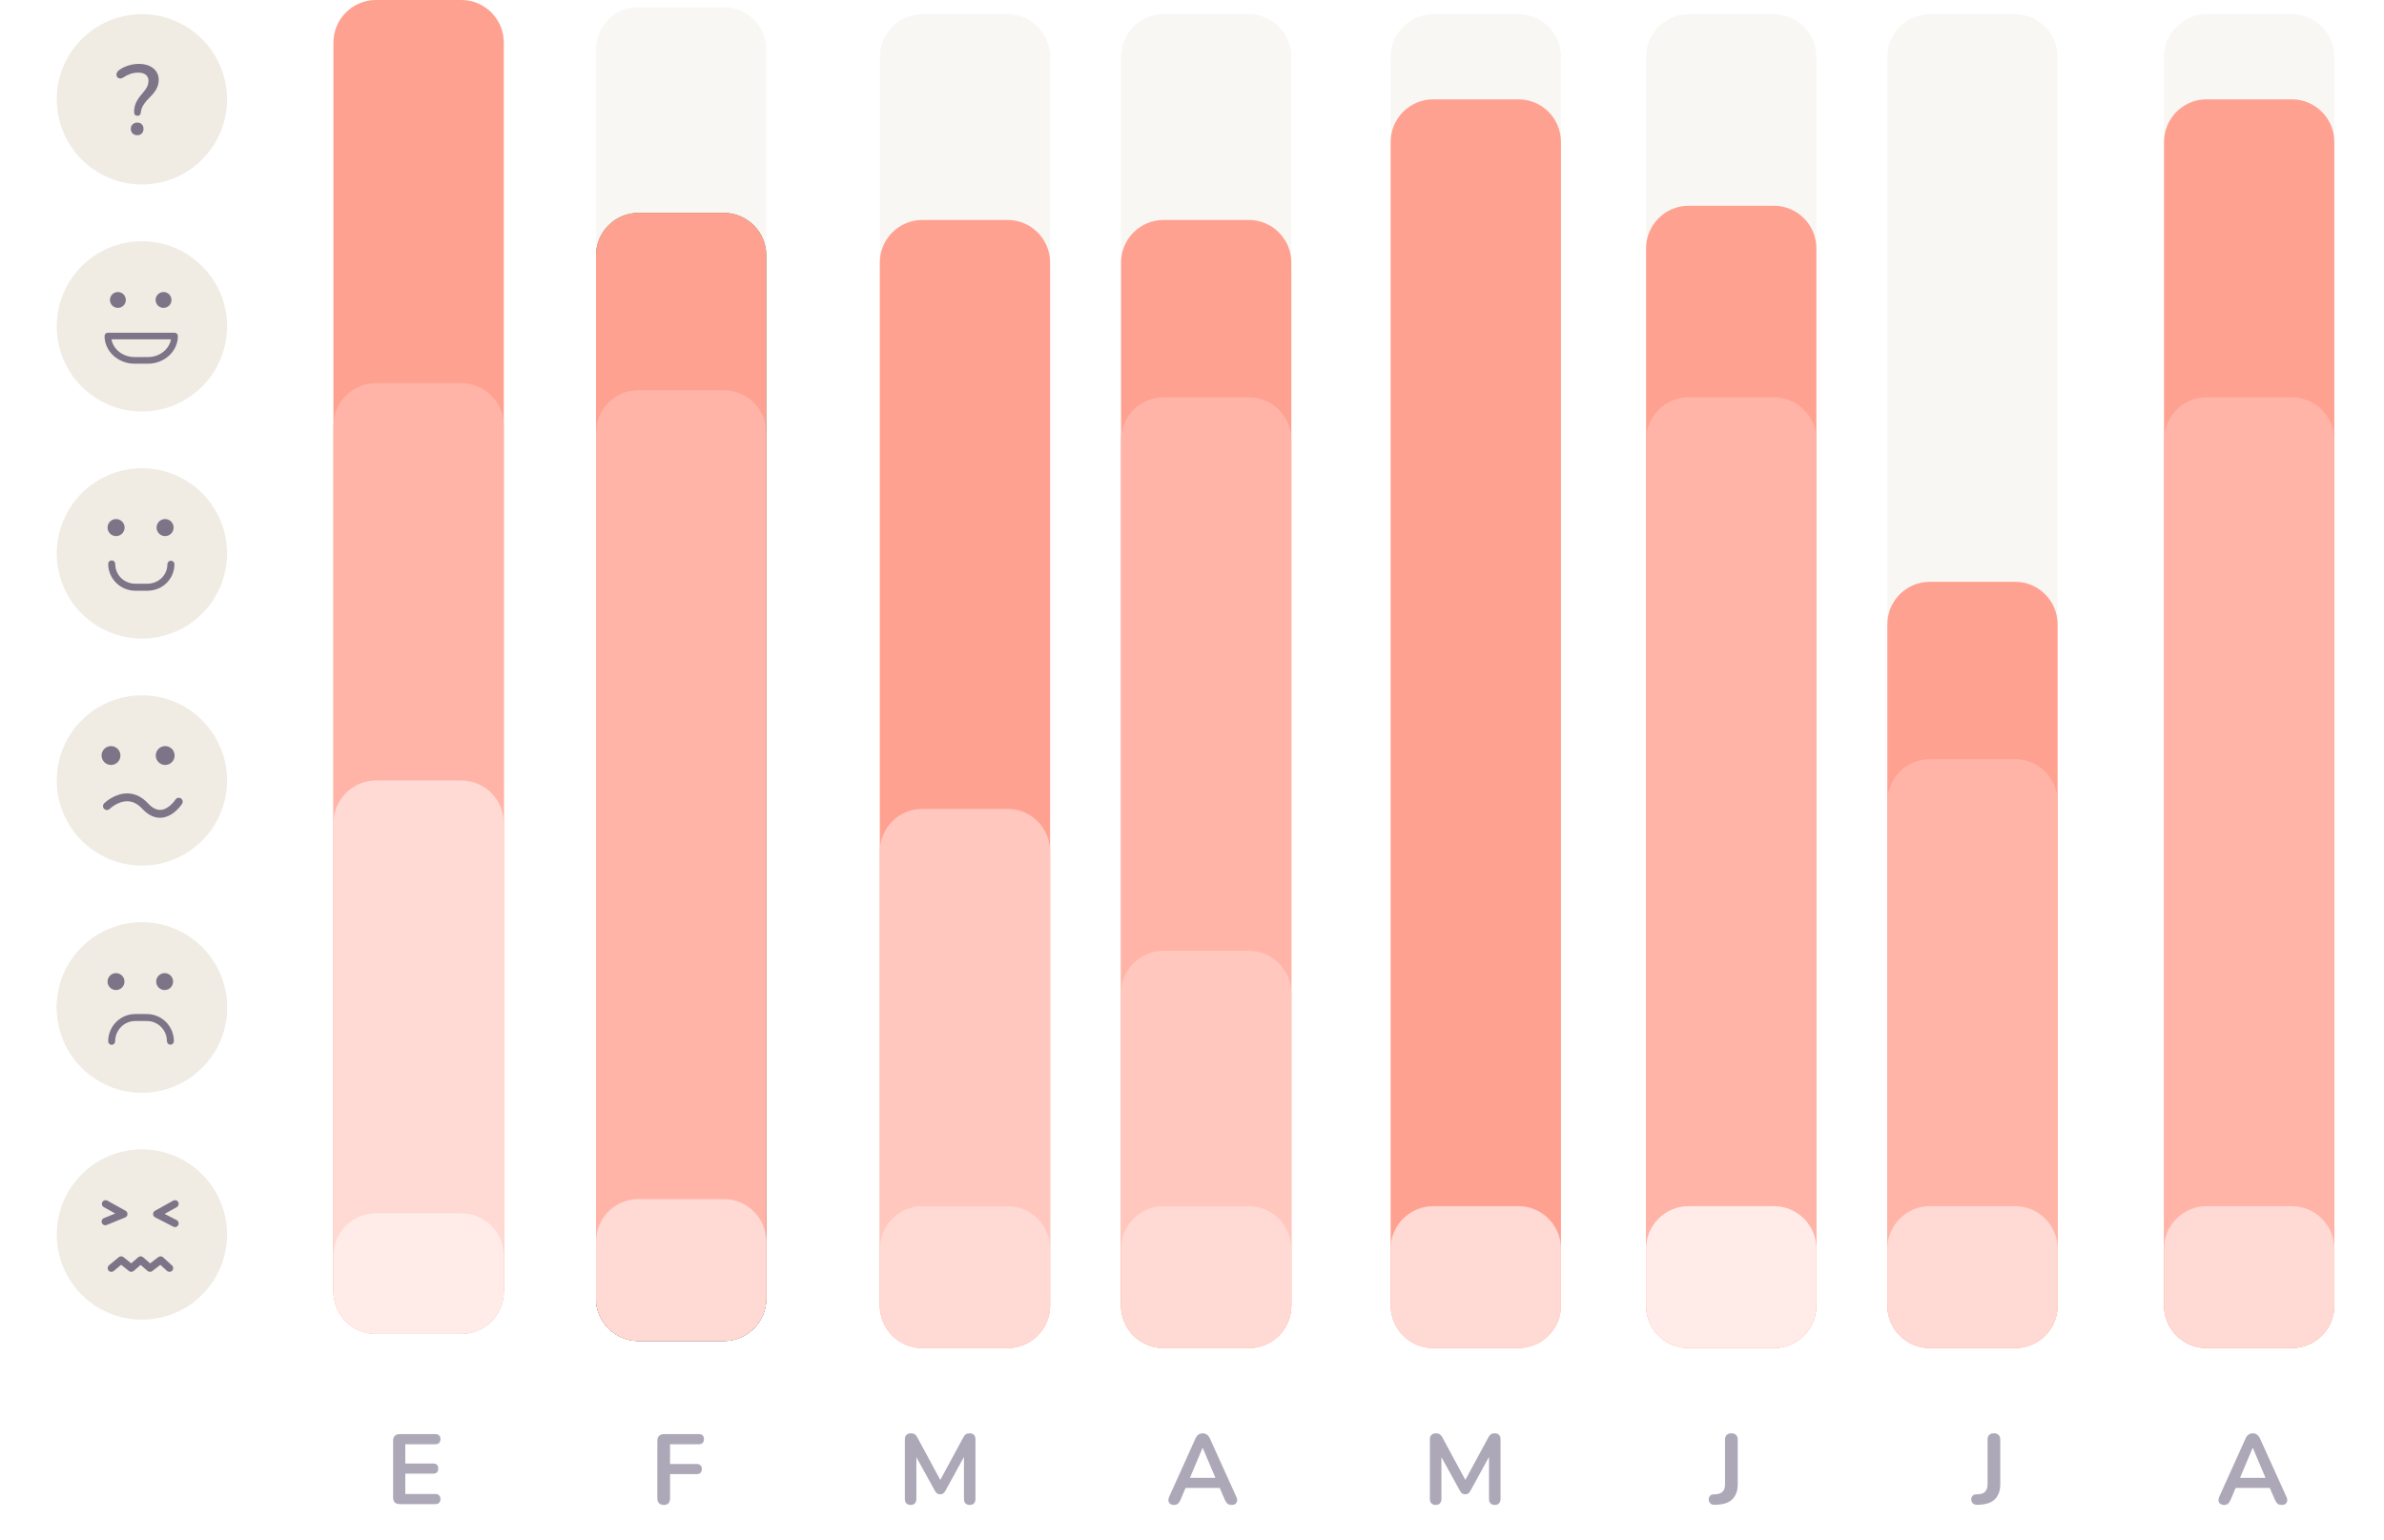 <svg width="336" height="217" viewBox="0 0 336 217" fill="none" xmlns="http://www.w3.org/2000/svg">
<path opacity="0.4" d="M130 190C126.686 190 124 187.314 124 184L124 8C124 4.686 126.686 2 130 2H142C145.314 2 148 4.686 148 8V184C148 187.314 145.314 190 142 190H130Z" fill="#F0ECE4"/>
<path d="M130 190C126.686 190 124 187.314 124 184L124 37C124 33.686 126.686 31 130 31H142C145.314 31 148 33.686 148 37V184C148 187.314 145.314 190 142 190H130Z" fill="#FFA191"/>
<path d="M130 190C126.686 190 124 187.314 124 184V120C124 116.686 126.686 114 130 114H142C145.314 114 148 116.686 148 120V184C148 187.314 145.314 190 142 190H130Z" fill="#FFC7BD"/>
<path d="M130 190C126.686 190 124 187.314 124 184V176C124 172.686 126.686 170 130 170H142C145.314 170 148 172.686 148 176V184C148 187.314 145.314 190 142 190H130Z" fill="#FFD9D3"/>
<path opacity="0.4" d="M164 190C160.686 190 158 187.314 158 184V8C158 4.686 160.686 2 164 2H176C179.314 2 182 4.686 182 8V184C182 187.314 179.314 190 176 190H164Z" fill="#F0ECE4"/>
<path d="M164 190C160.686 190 158 187.314 158 184V37C158 33.686 160.686 31 164 31H176C179.314 31 182 33.686 182 37V184C182 187.314 179.314 190 176 190H164Z" fill="#FFA191"/>
<path d="M164 190C160.686 190 158 187.314 158 184V62C158 58.686 160.686 56 164 56H176C179.314 56 182 58.686 182 62V184C182 187.314 179.314 190 176 190H164Z" fill="#FFB4A7"/>
<path d="M164 190C160.686 190 158 187.314 158 184V140C158 136.686 160.686 134 164 134H176C179.314 134 182 136.686 182 140V184C182 187.314 179.314 190 176 190H164Z" fill="#FFC7BD"/>
<path d="M164 190C160.686 190 158 187.314 158 184V176C158 172.686 160.686 170 164 170H176C179.314 170 182 172.686 182 176V184C182 187.314 179.314 190 176 190H164Z" fill="#FFD9D3"/>
<path opacity="0.4" d="M202 190C198.686 190 196 187.314 196 184V8C196 4.686 198.686 2 202 2H214C217.314 2 220 4.686 220 8V184C220 187.314 217.314 190 214 190H202Z" fill="#F0ECE4"/>
<path d="M202 190C198.686 190 196 187.314 196 184V20C196 16.686 198.686 14 202 14H214C217.314 14 220 16.686 220 20V184C220 187.314 217.314 190 214 190H202Z" fill="#FFA191"/>
<path d="M202 190C198.686 190 196 187.314 196 184V176C196 172.686 198.686 170 202 170H214C217.314 170 220 172.686 220 176V184C220 187.314 217.314 190 214 190H202Z" fill="#FFD9D3"/>
<path opacity="0.4" d="M238 190C234.686 190 232 187.314 232 184V8C232 4.686 234.686 2 238 2H250C253.314 2 256 4.686 256 8V184C256 187.314 253.314 190 250 190H238Z" fill="#F0ECE4"/>
<path d="M238 190C234.686 190 232 187.314 232 184V35C232 31.686 234.686 29 238 29H250C253.314 29 256 31.686 256 35V184C256 187.314 253.314 190 250 190H238Z" fill="#FFA191"/>
<path d="M238 190C234.686 190 232 187.314 232 184V62C232 58.686 234.686 56 238 56H250C253.314 56 256 58.686 256 62V184C256 187.314 253.314 190 250 190H238Z" fill="#FFB4A7"/>
<path d="M238 190C234.686 190 232 187.314 232 184V176C232 172.686 234.686 170 238 170H250C253.314 170 256 172.686 256 176V184C256 187.314 253.314 190 250 190H238Z" fill="#FFECE9"/>
<path opacity="0.4" d="M272 190C268.686 190 266 187.314 266 184V8C266 4.686 268.686 2 272 2H284C287.314 2 290 4.686 290 8V184C290 187.314 287.314 190 284 190H272Z" fill="#F0ECE4"/>
<path d="M272 190C268.686 190 266 187.314 266 184V88C266 84.686 268.686 82 272 82H284C287.314 82 290 84.686 290 88V184C290 187.314 287.314 190 284 190H272Z" fill="#FFA191"/>
<path d="M272 190C268.686 190 266 187.314 266 184V113C266 109.686 268.686 107 272 107H284C287.314 107 290 109.686 290 113V184C290 187.314 287.314 190 284 190H272Z" fill="#FFB4A7"/>
<path d="M272 190C268.686 190 266 187.314 266 184V176C266 172.686 268.686 170 272 170H284C287.314 170 290 172.686 290 176V184C290 187.314 287.314 190 284 190H272Z" fill="#FFD9D3"/>
<path opacity="0.4" d="M311 190C307.686 190 305 187.314 305 184V8C305 4.686 307.686 2 311 2H323C326.314 2 329 4.686 329 8V184C329 187.314 326.314 190 323 190H311Z" fill="#F0ECE4"/>
<path d="M311 190C307.686 190 305 187.314 305 184V20C305 16.686 307.686 14 311 14H323C326.314 14 329 16.686 329 20V184C329 187.314 326.314 190 323 190H311Z" fill="#FFA191"/>
<path d="M311 190C307.686 190 305 187.314 305 184V62C305 58.686 307.686 56 311 56H323C326.314 56 329 58.686 329 62V184C329 187.314 326.314 190 323 190H311Z" fill="#FFB4A7"/>
<path d="M311 190C307.686 190 305 187.314 305 184V176C305 172.686 307.686 170 311 170H323C326.314 170 329 172.686 329 176V184C329 187.314 326.314 190 323 190H311Z" fill="#FFD9D3"/>
<path opacity="0.5" d="M56.353 212C56.045 212 55.807 211.921 55.639 211.762C55.481 211.594 55.401 211.356 55.401 211.048V203.082C55.401 202.774 55.481 202.541 55.639 202.382C55.807 202.214 56.045 202.13 56.353 202.13H61.351C61.585 202.13 61.762 202.191 61.883 202.312C62.014 202.433 62.079 202.606 62.079 202.83C62.079 203.063 62.014 203.245 61.883 203.376C61.762 203.497 61.585 203.558 61.351 203.558H57.123V206.274H61.043C61.286 206.274 61.468 206.335 61.589 206.456C61.711 206.577 61.771 206.755 61.771 206.988C61.771 207.221 61.711 207.399 61.589 207.52C61.468 207.641 61.286 207.702 61.043 207.702H57.123V210.572H61.351C61.585 210.572 61.762 210.633 61.883 210.754C62.014 210.875 62.079 211.053 62.079 211.286C62.079 211.519 62.014 211.697 61.883 211.818C61.762 211.939 61.585 212 61.351 212H56.353Z" fill="#32264C" fill-opacity="0.8"/>
<path opacity="0.5" d="M93.571 212.112C93.282 212.112 93.053 212.033 92.885 211.874C92.727 211.706 92.647 211.468 92.647 211.16V203.082C92.647 202.774 92.727 202.541 92.885 202.382C93.053 202.214 93.291 202.13 93.599 202.13H98.485C98.728 202.13 98.91 202.191 99.031 202.312C99.153 202.433 99.213 202.606 99.213 202.83C99.213 203.063 99.153 203.245 99.031 203.376C98.91 203.497 98.728 203.558 98.485 203.558H94.439V206.344H98.191C98.425 206.344 98.602 206.405 98.723 206.526C98.854 206.647 98.919 206.82 98.919 207.044C98.919 207.277 98.854 207.459 98.723 207.59C98.602 207.711 98.425 207.772 98.191 207.772H94.439V211.16C94.439 211.795 94.15 212.112 93.571 212.112Z" fill="#32264C" fill-opacity="0.8"/>
<path opacity="0.5" d="M128.341 212.112C128.08 212.112 127.879 212.037 127.739 211.888C127.599 211.739 127.529 211.533 127.529 211.272V202.858C127.529 202.587 127.604 202.382 127.753 202.242C127.902 202.093 128.108 202.018 128.369 202.018C128.602 202.018 128.784 202.065 128.915 202.158C129.055 202.242 129.181 202.391 129.293 202.606L132.751 209.004H132.303L135.761 202.606C135.873 202.391 135.994 202.242 136.125 202.158C136.256 202.065 136.438 202.018 136.671 202.018C136.932 202.018 137.133 202.093 137.273 202.242C137.413 202.382 137.483 202.587 137.483 202.858V211.272C137.483 211.533 137.413 211.739 137.273 211.888C137.142 212.037 136.942 212.112 136.671 212.112C136.41 212.112 136.209 212.037 136.069 211.888C135.929 211.739 135.859 211.533 135.859 211.272V204.79H136.167L133.227 210.152C133.134 210.311 133.036 210.427 132.933 210.502C132.83 210.577 132.69 210.614 132.513 210.614C132.336 210.614 132.191 210.577 132.079 210.502C131.967 210.418 131.869 210.301 131.785 210.152L128.817 204.776H129.153V211.272C129.153 211.533 129.083 211.739 128.943 211.888C128.812 212.037 128.612 212.112 128.341 212.112Z" fill="#32264C" fill-opacity="0.8"/>
<path opacity="0.5" d="M165.467 212.112C165.243 212.112 165.061 212.061 164.921 211.958C164.79 211.855 164.711 211.72 164.683 211.552C164.655 211.375 164.688 211.179 164.781 210.964L168.477 202.774C168.598 202.503 168.743 202.312 168.911 202.2C169.088 202.079 169.289 202.018 169.513 202.018C169.728 202.018 169.919 202.079 170.087 202.2C170.264 202.312 170.414 202.503 170.535 202.774L174.245 210.964C174.348 211.179 174.385 211.375 174.357 211.552C174.329 211.729 174.25 211.869 174.119 211.972C173.988 212.065 173.816 212.112 173.601 212.112C173.34 212.112 173.134 212.051 172.985 211.93C172.845 211.799 172.719 211.603 172.607 211.342L171.697 209.228L172.453 209.718H166.545L167.301 209.228L166.405 211.342C166.284 211.613 166.158 211.809 166.027 211.93C165.896 212.051 165.71 212.112 165.467 212.112ZM169.485 204.076L167.525 208.738L167.161 208.29H171.837L171.487 208.738L169.513 204.076H169.485Z" fill="#32264C" fill-opacity="0.8"/>
<path opacity="0.5" d="M202.341 212.112C202.08 212.112 201.879 212.037 201.739 211.888C201.599 211.739 201.529 211.533 201.529 211.272V202.858C201.529 202.587 201.604 202.382 201.753 202.242C201.902 202.093 202.108 202.018 202.369 202.018C202.602 202.018 202.784 202.065 202.915 202.158C203.055 202.242 203.181 202.391 203.293 202.606L206.751 209.004H206.303L209.761 202.606C209.873 202.391 209.994 202.242 210.125 202.158C210.256 202.065 210.438 202.018 210.671 202.018C210.932 202.018 211.133 202.093 211.273 202.242C211.413 202.382 211.483 202.587 211.483 202.858V211.272C211.483 211.533 211.413 211.739 211.273 211.888C211.142 212.037 210.942 212.112 210.671 212.112C210.41 212.112 210.209 212.037 210.069 211.888C209.929 211.739 209.859 211.533 209.859 211.272V204.79H210.167L207.227 210.152C207.134 210.311 207.036 210.427 206.933 210.502C206.83 210.577 206.69 210.614 206.513 210.614C206.336 210.614 206.191 210.577 206.079 210.502C205.967 210.418 205.869 210.301 205.785 210.152L202.817 204.776H203.153V211.272C203.153 211.533 203.083 211.739 202.943 211.888C202.812 212.037 202.612 212.112 202.341 212.112Z" fill="#32264C" fill-opacity="0.8"/>
<path opacity="0.5" d="M241.669 212.098C241.408 212.107 241.203 212.037 241.053 211.888C240.904 211.739 240.829 211.547 240.829 211.314C240.829 211.137 240.885 210.983 240.997 210.852C241.1 210.712 241.254 210.637 241.459 210.628L241.879 210.6C242.29 210.572 242.598 210.446 242.803 210.222C243.018 209.989 243.125 209.657 243.125 209.228V202.928C243.125 202.629 243.2 202.405 243.349 202.256C243.508 202.097 243.732 202.018 244.021 202.018C244.311 202.018 244.53 202.097 244.679 202.256C244.838 202.405 244.917 202.629 244.917 202.928V209.214C244.917 209.802 244.81 210.301 244.595 210.712C244.39 211.123 244.082 211.445 243.671 211.678C243.261 211.902 242.752 212.033 242.145 212.07L241.669 212.098Z" fill="#32264C" fill-opacity="0.8"/>
<path opacity="0.5" d="M278.669 212.098C278.408 212.107 278.203 212.037 278.053 211.888C277.904 211.739 277.829 211.547 277.829 211.314C277.829 211.137 277.885 210.983 277.997 210.852C278.1 210.712 278.254 210.637 278.459 210.628L278.879 210.6C279.29 210.572 279.598 210.446 279.803 210.222C280.018 209.989 280.125 209.657 280.125 209.228V202.928C280.125 202.629 280.2 202.405 280.349 202.256C280.508 202.097 280.732 202.018 281.021 202.018C281.311 202.018 281.53 202.097 281.679 202.256C281.838 202.405 281.917 202.629 281.917 202.928V209.214C281.917 209.802 281.81 210.301 281.595 210.712C281.39 211.123 281.082 211.445 280.671 211.678C280.261 211.902 279.752 212.033 279.145 212.07L278.669 212.098Z" fill="#32264C" fill-opacity="0.8"/>
<path opacity="0.5" d="M313.467 212.112C313.243 212.112 313.061 212.061 312.921 211.958C312.79 211.855 312.711 211.72 312.683 211.552C312.655 211.375 312.688 211.179 312.781 210.964L316.477 202.774C316.598 202.503 316.743 202.312 316.911 202.2C317.088 202.079 317.289 202.018 317.513 202.018C317.728 202.018 317.919 202.079 318.087 202.2C318.264 202.312 318.414 202.503 318.535 202.774L322.245 210.964C322.348 211.179 322.385 211.375 322.357 211.552C322.329 211.729 322.25 211.869 322.119 211.972C321.988 212.065 321.816 212.112 321.601 212.112C321.34 212.112 321.134 212.051 320.985 211.93C320.845 211.799 320.719 211.603 320.607 211.342L319.697 209.228L320.453 209.718H314.545L315.301 209.228L314.405 211.342C314.284 211.613 314.158 211.809 314.027 211.93C313.896 212.051 313.71 212.112 313.467 212.112ZM317.485 204.076L315.525 208.738L315.161 208.29H319.837L319.487 208.738L317.513 204.076H317.485Z" fill="#32264C" fill-opacity="0.8"/>
<path d="M53 188C49.686 188 47 185.314 47 182L47 6C47 2.686 49.686 -5.48363e-06 53 -5.48363e-06H65C68.314 -5.48363e-06 71 2.686 71 6L71 182C71 185.314 68.314 188 65 188H53Z" fill="#F0ECE4"/>
<path d="M53 188C49.686 188 47 185.314 47 182L47 6C47 2.686 49.686 -5.48363e-06 53 -5.48363e-06H65C68.314 -5.48363e-06 71 2.686 71 6L71 182C71 185.314 68.314 188 65 188H53Z" fill="#FFA191"/>
<path d="M53 188C49.686 188 47 185.314 47 182L47 60C47 56.686 49.686 54 53 54H65C68.314 54 71 56.686 71 60V182C71 185.314 68.314 188 65 188H53Z" fill="#FFB4A7"/>
<path d="M53 188C49.686 188 47 185.314 47 182L47 116C47 112.686 49.686 110 53 110H65C68.314 110 71 112.686 71 116V182C71 185.314 68.314 188 65 188H53Z" fill="#FFD9D3"/>
<path d="M53 188C49.686 188 47 185.314 47 182V177C47 173.686 49.686 171 53 171H65C68.314 171 71 173.686 71 177V182C71 185.314 68.314 188 65 188H53Z" fill="#FFECE9"/>
<path opacity="0.4" d="M90 189C86.686 189 84 186.314 84 183L84 7C84 3.686 86.686 1 90 1H102C105.314 1 108 3.686 108 7L108 183C108 186.314 105.314 189 102 189H90Z" fill="#F0ECE4"/>
<path d="M90 189C86.686 189 84 186.314 84 183L84 36C84 32.686 86.686 30 90 30H102C105.314 30 108 32.686 108 36L108 183C108 186.314 105.314 189 102 189H90Z" fill="#528A4F"/>
<path d="M90 189C86.686 189 84 186.314 84 183L84 61C84 57.686 86.686 55 90 55H102C105.314 55 108 57.686 108 61V183C108 186.314 105.314 189 102 189H90Z" fill="#32264C"/>
<path d="M90 189C86.686 189 84 186.314 84 183V175C84 171.686 86.686 169 90 169H102C105.314 169 108 171.686 108 175V183C108 186.314 105.314 189 102 189H90Z" fill="#6EB3F2"/>
<path d="M90 189C86.686 189 84 186.314 84 183L84 36C84 32.686 86.686 30 90 30H102C105.314 30 108 32.686 108 36L108 183C108 186.314 105.314 189 102 189H90Z" fill="#FFA191"/>
<path d="M90 189C86.686 189 84 186.314 84 183L84 61C84 57.686 86.686 55 90 55H102C105.314 55 108 57.686 108 61V183C108 186.314 105.314 189 102 189H90Z" fill="#FFB4A7"/>
<path d="M90 189C86.686 189 84 186.314 84 183V175C84 171.686 86.686 169 90 169H102C105.314 169 108 171.686 108 175V183C108 186.314 105.314 189 102 189H90Z" fill="#FFD9D3"/>
<circle cx="20" cy="14" r="12" fill="#F0ECE4"/>
<path d="M19.359 16.326C19.219 16.326 19.107 16.279 19.023 16.186C18.939 16.083 18.897 15.953 18.897 15.794C18.897 15.486 18.934 15.197 19.009 14.926C19.083 14.646 19.205 14.366 19.373 14.086C19.541 13.806 19.765 13.507 20.045 13.19C20.269 12.938 20.441 12.714 20.563 12.518C20.693 12.322 20.787 12.135 20.843 11.958C20.899 11.771 20.927 11.58 20.927 11.384C20.927 11.029 20.801 10.749 20.549 10.544C20.297 10.339 19.942 10.236 19.485 10.236C19.083 10.236 18.715 10.297 18.379 10.418C18.043 10.53 17.716 10.693 17.399 10.908C17.221 11.02 17.063 11.071 16.923 11.062C16.792 11.053 16.68 11.011 16.587 10.936C16.503 10.852 16.447 10.749 16.419 10.628C16.4 10.497 16.419 10.367 16.475 10.236C16.54 10.096 16.652 9.97 16.811 9.858C17.184 9.587 17.618 9.377 18.113 9.228C18.607 9.079 19.093 9.004 19.569 9.004C20.129 9.004 20.619 9.097 21.039 9.284C21.459 9.471 21.785 9.732 22.019 10.068C22.252 10.404 22.369 10.801 22.369 11.258C22.369 11.547 22.327 11.823 22.243 12.084C22.159 12.345 22.023 12.611 21.837 12.882C21.659 13.143 21.407 13.433 21.081 13.75C20.791 14.039 20.558 14.305 20.381 14.548C20.203 14.781 20.073 15.01 19.989 15.234C19.914 15.449 19.863 15.677 19.835 15.92C19.825 16.041 19.779 16.139 19.695 16.214C19.611 16.289 19.499 16.326 19.359 16.326ZM19.345 19.056C19.074 19.056 18.855 18.972 18.687 18.804C18.519 18.636 18.435 18.421 18.435 18.16C18.435 17.899 18.519 17.689 18.687 17.53C18.855 17.362 19.074 17.278 19.345 17.278C19.625 17.278 19.839 17.362 19.989 17.53C20.147 17.689 20.227 17.899 20.227 18.16C20.227 18.421 20.147 18.636 19.989 18.804C19.839 18.972 19.625 19.056 19.345 19.056Z" fill="#7E7589"/>
<circle cx="20" cy="46" r="12" fill="#F0ECE4"/>
<path fill-rule="evenodd" clip-rule="evenodd" d="M16.614 41.158C15.996 41.158 15.495 41.659 15.495 42.277C15.495 42.896 15.996 43.397 16.614 43.397C17.232 43.397 17.733 42.896 17.733 42.277C17.733 41.659 17.232 41.158 16.614 41.158ZM23.049 41.158C22.431 41.158 21.93 41.659 21.93 42.277C21.93 42.896 22.431 43.397 23.049 43.397C23.668 43.397 24.168 42.896 24.168 42.277C24.168 41.659 23.668 41.158 23.049 41.158ZM15.205 46.893C14.947 46.893 14.737 47.102 14.737 47.361C14.737 49.512 16.634 51.263 18.965 51.263H20.845C23.176 51.263 25.072 49.512 25.072 47.361C25.072 47.102 24.863 46.893 24.604 46.893H15.205ZM15.714 47.829H24.095C23.845 49.242 22.483 50.327 20.845 50.327H18.965C17.327 50.327 15.964 49.242 15.714 47.829Z" fill="#32264C" fill-opacity="0.6"/>
<circle cx="20" cy="78" r="12" fill="#F0ECE4"/>
<path fill-rule="evenodd" clip-rule="evenodd" d="M16.36 73.158C15.697 73.158 15.158 73.695 15.158 74.359C15.158 75.023 15.697 75.561 16.36 75.561C17.024 75.561 17.562 75.023 17.562 74.359C17.562 73.695 17.024 73.158 16.36 73.158ZM23.269 73.158C22.606 73.158 22.067 73.695 22.067 74.359C22.067 75.023 22.606 75.561 23.269 75.561C23.933 75.561 24.47 75.023 24.47 74.359C24.47 73.695 23.933 73.158 23.269 73.158ZM15.742 78.98C15.469 78.98 15.247 79.201 15.247 79.475C15.247 81.564 16.967 83.263 19.08 83.263H20.749C22.898 83.263 24.582 81.619 24.582 79.522C24.582 79.248 24.36 79.026 24.087 79.026C23.813 79.026 23.592 79.248 23.592 79.522C23.592 81.064 22.343 82.273 20.749 82.273H19.08C17.486 82.273 16.238 81.043 16.238 79.475C16.238 79.201 16.016 78.98 15.742 78.98Z" fill="#32264C" fill-opacity="0.6"/>
<circle cx="20" cy="110" r="12" fill="#F0ECE4"/>
<path fill-rule="evenodd" clip-rule="evenodd" d="M15.644 105.158C14.91 105.158 14.315 105.753 14.315 106.487C14.315 107.221 14.91 107.816 15.644 107.816C16.378 107.816 16.973 107.221 16.973 106.487C16.973 105.753 16.378 105.158 15.644 105.158ZM23.283 105.158C22.549 105.158 21.954 105.753 21.954 106.487C21.954 107.221 22.549 107.816 23.283 107.816C24.017 107.816 24.611 107.221 24.611 106.487C24.611 105.753 24.017 105.158 23.283 105.158ZM17.999 111.823C16.157 111.794 14.74 113.16 14.681 113.218C14.463 113.434 14.46 113.783 14.675 114.002C14.889 114.221 15.241 114.224 15.46 114.01C15.471 113.999 16.618 112.892 17.981 112.934C18.723 112.953 19.419 113.308 20.051 113.991C20.833 114.836 21.673 115.263 22.549 115.263C22.631 115.263 22.712 115.259 22.795 115.251C24.497 115.098 25.616 113.367 25.663 113.294C25.827 113.036 25.751 112.694 25.494 112.528C25.235 112.363 24.892 112.438 24.727 112.696C24.718 112.71 23.847 114.044 22.691 114.145C22.092 114.196 21.474 113.892 20.866 113.236C20.02 112.322 19.055 111.846 17.999 111.823Z" fill="#32264C" fill-opacity="0.6"/>
<circle cx="20" cy="142" r="12" fill="#F0ECE4"/>
<path fill-rule="evenodd" clip-rule="evenodd" d="M16.351 137.158C15.692 137.158 15.158 137.691 15.158 138.35C15.158 139.008 15.692 139.543 16.351 139.543C17.009 139.543 17.543 139.008 17.543 138.35C17.543 137.691 17.009 137.158 16.351 137.158ZM23.207 137.158C22.548 137.158 22.014 137.691 22.014 138.35C22.014 139.008 22.548 139.543 23.207 139.543C23.865 139.543 24.398 139.008 24.398 138.35C24.398 137.691 23.865 137.158 23.207 137.158ZM19.05 142.925C16.953 142.925 15.246 144.651 15.246 146.772C15.246 147.043 15.467 147.263 15.738 147.263C16.009 147.263 16.229 147.043 16.229 146.772C16.229 145.192 17.495 143.908 19.05 143.908H20.706C22.261 143.908 23.526 145.183 23.526 146.751C23.526 147.022 23.747 147.243 24.018 147.243C24.289 147.243 24.509 147.022 24.509 146.751C24.509 144.641 22.803 142.925 20.706 142.925H19.05Z" fill="#32264C" fill-opacity="0.6"/>
<circle cx="20" cy="142" r="12" fill="#F0ECE4"/>
<path fill-rule="evenodd" clip-rule="evenodd" d="M16.351 137.158C15.692 137.158 15.158 137.691 15.158 138.35C15.158 139.008 15.692 139.543 16.351 139.543C17.009 139.543 17.543 139.008 17.543 138.35C17.543 137.691 17.009 137.158 16.351 137.158ZM23.207 137.158C22.548 137.158 22.014 137.691 22.014 138.35C22.014 139.008 22.548 139.543 23.207 139.543C23.865 139.543 24.398 139.008 24.398 138.35C24.398 137.691 23.865 137.158 23.207 137.158ZM19.05 142.925C16.953 142.925 15.246 144.651 15.246 146.772C15.246 147.043 15.467 147.263 15.738 147.263C16.009 147.263 16.229 147.043 16.229 146.772C16.229 145.192 17.495 143.908 19.05 143.908H20.706C22.261 143.908 23.526 145.183 23.526 146.751C23.526 147.022 23.747 147.243 24.018 147.243C24.289 147.243 24.509 147.022 24.509 146.751C24.509 144.641 22.803 142.925 20.706 142.925H19.05Z" fill="#32264C" fill-opacity="0.6"/>
<circle cx="20" cy="174" r="12" fill="#F0ECE4"/>
<path fill-rule="evenodd" clip-rule="evenodd" d="M14.834 169.16C14.667 169.174 14.509 169.269 14.422 169.426C14.281 169.678 14.373 169.997 14.624 170.137L16.24 171.037L14.641 171.689C14.374 171.798 14.245 172.103 14.354 172.37C14.437 172.573 14.632 172.695 14.838 172.695C14.904 172.695 14.971 172.683 15.035 172.657L17.642 171.594C17.828 171.518 17.954 171.342 17.966 171.141C17.978 170.94 17.875 170.751 17.699 170.653L15.132 169.224C15.038 169.172 14.934 169.151 14.834 169.16ZM24.706 169.16C24.606 169.151 24.502 169.172 24.408 169.224L21.841 170.653C21.673 170.747 21.57 170.926 21.573 171.119C21.576 171.311 21.685 171.486 21.856 171.574L24.423 172.895C24.5 172.935 24.581 172.954 24.662 172.954C24.851 172.954 25.034 172.85 25.127 172.67C25.259 172.413 25.157 172.098 24.901 171.966L23.202 171.092L24.916 170.137C25.168 169.997 25.259 169.678 25.118 169.426C25.03 169.268 24.873 169.174 24.706 169.16ZM17.067 177.072C16.95 177.073 16.833 177.114 16.738 177.193L15.363 178.339C15.141 178.524 15.111 178.853 15.296 179.075C15.399 179.199 15.548 179.263 15.698 179.263C15.815 179.263 15.934 179.223 16.032 179.142L17.078 178.269L18.177 179.149C18.375 179.306 18.657 179.3 18.847 179.134L19.821 178.287L20.796 179.134C20.983 179.298 21.26 179.306 21.457 179.155L22.6 178.275L23.537 179.127C23.75 179.321 24.08 179.306 24.275 179.092C24.469 178.878 24.453 178.548 24.239 178.354L22.98 177.208C22.792 177.038 22.51 177.026 22.31 177.18L21.159 178.066L20.164 177.201C19.968 177.029 19.675 177.029 19.479 177.201L18.49 178.06L17.398 177.186C17.302 177.109 17.184 177.071 17.067 177.072Z" fill="#32264C" fill-opacity="0.6"/>
</svg>
